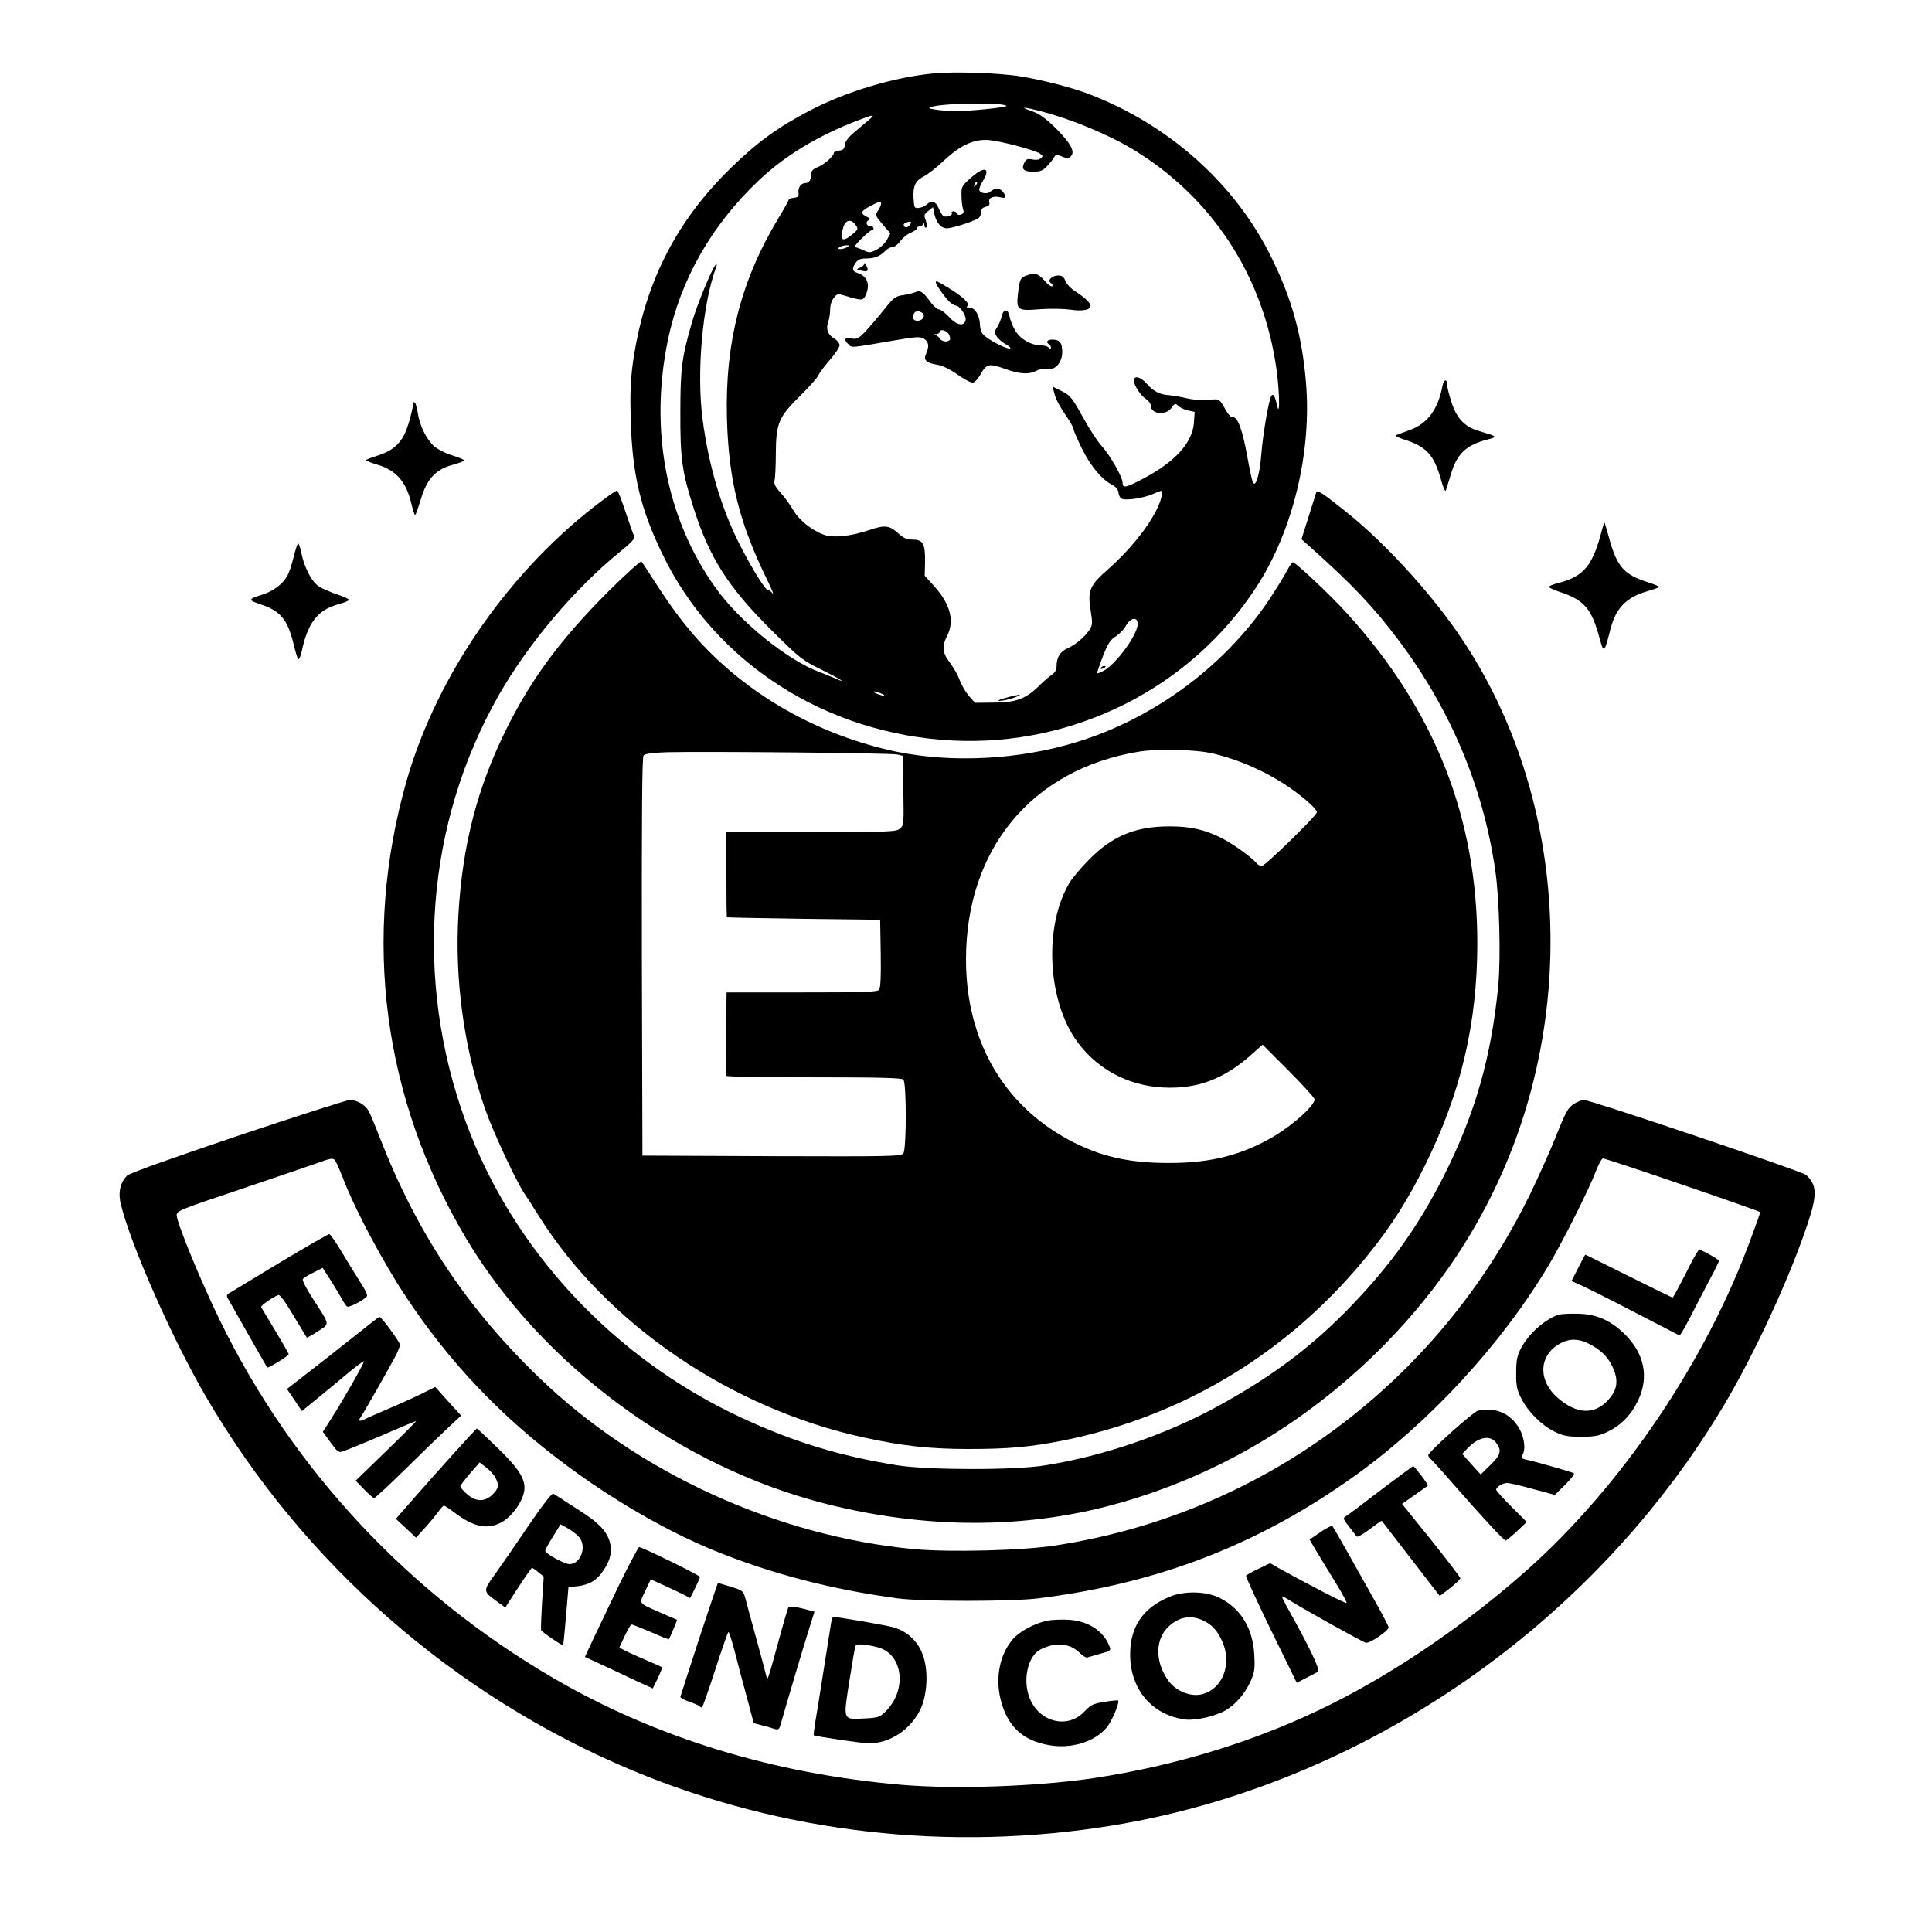 <?xml version="1.0" standalone="no"?>
<!DOCTYPE svg PUBLIC "-//W3C//DTD SVG 20010904//EN"
 "http://www.w3.org/TR/2001/REC-SVG-20010904/DTD/svg10.dtd">
<svg version="1.0" xmlns="http://www.w3.org/2000/svg"
 width="1024pt" height="1024pt" viewBox="0 0 1024 1024"
 preserveAspectRatio="xMidYMid meet">

<g transform="translate(0,1024) scale(0.1,-0.1)"
fill="#000000" stroke="none">
<path d="M4940 9850 c-204 -20 -460 -97 -648 -196 -170 -89 -275 -165 -416
-302 -296 -287 -463 -620 -522 -1038 -12 -92 -15 -161 -11 -304 9 -286 51
-465 167 -705 277 -577 868 -957 1540 -990 645 -32 1263 281 1610 815 193 298
293 712 262 1083 -21 248 -74 441 -183 662 -191 391 -547 708 -974 869 -84 32
-243 73 -355 91 -117 19 -356 27 -470 15z m394 -171 c8 -8 -202 -29 -275 -28
-30 0 -74 4 -99 8 -43 7 -44 8 -17 16 70 19 373 23 391 4z m184 -29 c160 -41
359 -124 491 -204 416 -254 686 -667 756 -1159 16 -108 20 -260 5 -201 -12 54
-20 68 -30 58 -14 -14 -46 -201 -55 -314 -8 -106 -31 -180 -45 -145 -5 11 -18
74 -30 140 -24 135 -51 208 -75 203 -10 -2 -26 15 -43 47 -24 44 -31 50 -57
48 -17 -1 -46 -2 -65 -3 -19 -1 -57 3 -85 10 -27 7 -66 13 -85 15 -52 3 -86
20 -121 60 -33 38 -69 47 -69 18 0 -26 35 -79 65 -99 14 -9 25 -25 25 -35 0
-44 78 -53 108 -12 19 26 21 27 39 10 11 -9 34 -20 52 -23 l33 -7 -4 -58 c-8
-106 -101 -208 -269 -296 -92 -49 -109 -52 -109 -22 0 30 -67 147 -110 194
-21 22 -66 91 -100 153 -57 103 -66 115 -111 138 l-50 25 7 -28 c9 -37 24 -67
68 -132 20 -29 36 -59 36 -66 0 -7 21 -55 46 -106 47 -93 105 -162 161 -190
17 -9 29 -23 31 -39 1 -13 8 -28 15 -32 18 -13 116 1 166 23 55 24 55 24 48
-10 -20 -97 -138 -259 -284 -388 -97 -85 -109 -113 -93 -214 11 -71 11 -81 -5
-106 -26 -39 -72 -79 -115 -98 -41 -18 -60 -49 -60 -95 0 -20 -8 -35 -26 -47
-15 -10 -46 -37 -69 -60 -68 -67 -122 -87 -239 -87 l-98 -1 -34 38 c-18 22
-39 59 -48 83 -8 24 -31 64 -50 90 -42 54 -45 87 -16 144 40 78 17 167 -65
259 l-54 60 2 73 c1 96 -11 118 -65 118 -32 0 -48 7 -79 35 -45 41 -71 43
-151 16 -97 -33 -188 -43 -239 -26 -65 23 -134 78 -165 132 -15 26 -45 67 -66
91 -28 30 -37 48 -33 62 3 11 7 77 7 147 1 161 15 193 132 308 45 44 86 91 93
105 6 14 34 51 62 83 28 32 51 67 51 77 0 10 -13 27 -29 36 -34 20 -45 52 -31
89 5 14 10 44 10 65 0 22 8 47 19 61 18 23 21 23 62 11 86 -26 94 -26 107 3
26 57 9 103 -45 119 -27 9 -29 23 -7 54 11 16 25 22 55 22 44 0 74 12 102 41
10 11 26 19 37 19 10 0 29 14 41 31 12 17 37 38 55 45 19 8 34 19 34 24 0 6 6
10 14 10 8 0 17 6 19 13 3 7 6 4 6 -6 1 -10 5 -16 10 -13 5 4 4 19 -2 37 -11
28 -10 33 13 51 l25 20 6 -31 c10 -50 36 -81 67 -81 27 0 127 31 164 51 10 5
18 20 18 33 0 17 7 26 24 30 18 4 23 11 19 25 -6 23 23 35 61 25 29 -7 32 2
12 29 -16 21 -44 22 -66 2 -18 -17 -60 -9 -60 11 0 7 9 28 20 46 43 71 6 79
-66 14 -46 -41 -49 -46 -48 -92 0 -27 4 -59 8 -71 6 -17 4 -24 -10 -30 -10 -4
-19 -2 -22 5 -2 7 -10 12 -18 12 -9 0 -13 -4 -9 -9 7 -12 -31 -25 -45 -16 -6
4 -17 22 -25 41 -15 37 -38 44 -65 19 -9 -8 -27 -16 -41 -17 -22 -3 -24 1 -27
48 -4 68 9 96 54 119 22 11 69 48 106 83 87 82 159 115 236 110 64 -5 246 -53
274 -72 16 -12 17 -15 4 -25 -9 -8 -27 -10 -45 -6 -24 5 -32 2 -41 -15 -19
-35 -6 -50 45 -50 38 0 52 5 73 28 15 15 32 36 38 47 9 17 14 18 43 5 28 -11
34 -11 47 2 24 24 -3 72 -84 152 -52 51 -84 73 -123 87 -71 24 -47 24 49 -1z
m-913 -46 c-16 -14 -51 -43 -77 -65 -31 -26 -48 -48 -50 -66 -2 -22 -9 -29
-30 -31 -16 -2 -28 -7 -28 -11 0 -17 -47 -60 -82 -75 -26 -10 -38 -21 -38 -35
0 -32 -11 -51 -30 -51 -24 0 -41 -23 -38 -51 3 -20 -2 -25 -24 -27 -16 -2 -28
-7 -28 -11 0 -4 -23 -46 -51 -92 -201 -331 -287 -665 -276 -1069 9 -326 66
-553 214 -855 24 -49 37 -81 28 -70 -9 11 -20 19 -25 18 -12 -3 -84 112 -150
242 -97 191 -164 418 -196 661 -33 252 -1 611 72 809 5 14 4 17 -4 10 -18 -17
-100 -216 -125 -305 -53 -184 -61 -242 -61 -475 -1 -247 9 -317 71 -510 84
-262 182 -416 408 -641 156 -155 165 -162 268 -213 103 -51 146 -79 70 -45
-21 9 -55 23 -77 31 -170 62 -427 269 -555 450 -260 365 -350 833 -251 1311
67 321 231 609 484 848 134 127 310 234 518 314 91 35 100 36 63 4z m566 -347
c-10 -9 -11 -8 -5 6 3 10 9 15 12 12 3 -3 0 -11 -7 -18z m-501 -97 c0 -6 -7
-22 -16 -36 -16 -24 -16 -26 24 -73 l41 -48 -18 -34 c-10 -18 -34 -42 -55 -52
-34 -18 -38 -18 -70 -3 -19 9 -39 16 -45 16 -6 0 9 20 35 45 25 25 49 45 55
45 5 0 9 5 9 10 0 6 -6 10 -14 10 -21 0 -31 21 -15 31 7 4 11 9 9 11 -3 2 -13
8 -23 13 -28 15 -23 27 24 52 49 26 59 28 59 13z m-135 -112 c15 -22 14 -24
-17 -50 -54 -46 -72 -31 -47 41 13 37 41 41 64 9z m285 -3 c-12 -15 -30 -12
-30 5 0 8 31 19 39 13 2 -1 -2 -9 -9 -18z m-330 -115 c-8 -5 -24 -10 -35 -10
-17 0 -17 2 -5 10 8 5 24 10 35 10 17 0 17 -2 5 -10z m1540 -1997 c0 -57 -116
-215 -182 -249 -17 -9 -31 -14 -33 -12 -1 2 12 41 30 88 27 70 40 89 69 107
19 13 42 36 51 52 24 47 65 56 65 14z m-1343 -379 c-5 -5 -57 13 -57 20 0 3
14 0 31 -6 16 -6 28 -12 26 -14z"/>
<path d="M4581 8842 c-1 -7 -11 -16 -23 -21 -21 -8 -21 -8 6 -15 35 -9 42 -2
28 26 -6 13 -11 17 -11 10z"/>
<path d="M5438 8779 c-30 -11 -34 -20 -43 -99 -9 -83 -1 -89 115 -79 56 4 123
3 162 -2 67 -10 108 -2 108 21 0 14 -34 46 -81 76 -23 14 -46 39 -52 55 -9 22
-18 29 -38 29 -34 0 -60 -27 -39 -40 8 -5 11 -12 7 -17 -5 -4 -23 9 -41 30
-33 38 -51 43 -98 26z"/>
<path d="M4960 8743 c0 -12 54 -87 75 -105 11 -10 25 -17 32 -18 19 0 54 -52
51 -74 -5 -38 -46 -32 -87 13 -21 23 -45 41 -54 41 -9 0 -31 19 -48 43 -36 50
-53 61 -76 49 -10 -5 -39 -12 -65 -16 -43 -6 -51 -13 -104 -79 -32 -40 -76
-91 -98 -115 -36 -37 -44 -41 -73 -36 -37 7 -43 -5 -16 -31 18 -19 8 -20 233
19 129 22 147 23 168 10 25 -16 28 -40 10 -80 -15 -33 2 -48 63 -58 25 -4 66
-24 105 -52 35 -25 72 -44 81 -42 10 2 27 21 39 42 33 58 44 61 128 32 83 -30
128 -32 170 -11 18 10 41 13 58 10 41 -9 78 34 78 89 0 49 -13 66 -52 66 -28
0 -37 -13 -18 -25 6 -3 10 -11 10 -18 0 -8 -3 -8 -12 1 -7 7 -26 12 -43 12
-53 0 -112 36 -137 83 -13 23 -25 56 -28 72 -7 39 -32 39 -40 0 -4 -17 -15
-43 -24 -58 -17 -25 -17 -29 -2 -52 9 -13 31 -32 49 -41 17 -10 27 -19 20 -21
-13 -5 -97 36 -132 65 -18 14 -25 30 -27 61 -2 51 -27 91 -57 91 -15 0 -18 3
-9 8 16 11 -26 51 -102 97 -62 37 -66 39 -66 28z m-72 -161 c20 -13 3 -42 -24
-42 -17 0 -24 6 -24 18 0 31 21 41 48 24z m140 -112 c7 -12 10 -25 7 -30 -9
-15 -43 -12 -52 4 -4 7 -15 16 -23 19 -12 4 -11 6 3 6 9 1 17 6 17 11 0 18 35
10 48 -10z"/>
<path d="M5355 6548 c-63 -16 -85 -27 -40 -21 22 3 54 12 70 19 35 15 26 15
-30 2z"/>
<path d="M5835 6700 c-3 -6 1 -7 9 -4 18 7 21 14 7 14 -6 0 -13 -4 -16 -10z"/>
<path d="M7645 8193 c-23 -123 -79 -198 -172 -232 -32 -12 -65 -24 -73 -27 -9
-3 9 -13 43 -24 118 -37 158 -81 196 -217 10 -37 21 -61 24 -53 3 8 15 46 26
83 32 112 82 159 197 188 53 14 52 15 -49 45 -75 22 -119 69 -146 159 -12 37
-21 75 -21 85 0 35 -18 30 -25 -7z"/>
<path d="M2190 8107 c0 -31 -27 -132 -46 -168 -29 -59 -71 -91 -146 -115 -32
-10 -58 -20 -58 -23 0 -3 27 -14 60 -24 100 -29 154 -91 181 -209 8 -32 16
-58 19 -58 3 0 16 37 30 82 32 109 78 159 168 184 34 9 62 20 62 24 0 4 -28
15 -62 26 -34 10 -78 32 -97 49 -41 36 -78 112 -87 178 -4 26 -11 50 -15 53
-5 3 -9 3 -9 1z"/>
<path d="M3194 7589 c-486 -363 -875 -919 -1038 -1484 -239 -834 -128 -1688
317 -2433 400 -668 1130 -1206 1902 -1402 529 -134 1051 -135 1530 -4 547 150
1033 439 1441 855 288 296 503 621 652 989 373 923 266 2006 -278 2785 -157
225 -391 478 -590 636 -127 101 -149 115 -154 98 -2 -8 -21 -66 -41 -130 l-37
-117 43 -38 c228 -203 342 -324 473 -499 274 -365 447 -776 511 -1217 22 -147
30 -467 16 -613 -37 -377 -121 -674 -287 -1005 -131 -260 -278 -468 -484 -683
-209 -219 -420 -378 -711 -538 -280 -153 -608 -266 -922 -316 -160 -26 -612
-25 -777 0 -304 48 -557 125 -835 255 -675 315 -1207 887 -1456 1565 -276 754
-212 1583 175 2263 156 273 402 564 638 756 68 55 85 75 79 87 -5 9 -25 67
-46 129 -20 61 -40 112 -44 112 -5 0 -39 -23 -77 -51z"/>
<path d="M8490 7429 c-48 -188 -96 -245 -234 -280 -25 -6 -46 -15 -46 -19 0
-5 24 -16 53 -26 132 -43 171 -87 213 -239 24 -91 27 -89 59 38 29 114 84 171
195 203 30 9 59 19 64 22 5 2 -24 15 -63 27 -124 40 -161 82 -202 232 -12 43
-23 80 -24 82 -2 1 -9 -17 -15 -40z"/>
<path d="M1556 7287 c-9 -40 -25 -87 -36 -104 -24 -40 -74 -77 -125 -93 -82
-26 -83 -30 -11 -54 104 -35 141 -81 173 -213 9 -37 19 -72 23 -76 5 -5 13 13
19 40 32 151 84 219 190 249 34 9 61 20 61 25 0 4 -28 17 -62 28 -35 12 -77
30 -95 41 -39 23 -79 99 -95 176 -6 29 -14 54 -18 54 -3 0 -14 -33 -24 -73z"/>
<path d="M3223 7104 c-251 -252 -403 -456 -537 -724 -155 -311 -234 -614 -256
-982 -21 -346 28 -709 140 -1033 41 -119 166 -388 212 -455 13 -19 48 -73 77
-120 360 -570 1014 -1015 1719 -1169 206 -45 350 -61 558 -61 210 0 327 11
499 45 646 130 1211 476 1627 998 115 144 200 278 289 457 191 383 279 756
279 1180 0 664 -224 1233 -685 1743 -88 98 -278 277 -293 277 -4 0 -18 -21
-32 -47 -14 -27 -55 -93 -91 -148 -247 -371 -649 -659 -1081 -775 -310 -84
-659 -92 -947 -23 -377 90 -716 282 -971 549 -88 93 -162 189 -255 334 -37 58
-71 109 -75 114 -5 4 -84 -68 -177 -160z m3207 -858 c140 -33 291 -100 410
-184 75 -52 140 -111 140 -127 0 -17 -275 -285 -292 -285 -9 0 -22 7 -29 16
-26 31 -125 102 -186 133 -89 44 -163 61 -273 61 -181 0 -301 -49 -426 -174
-44 -45 -93 -102 -108 -129 -130 -223 -116 -598 30 -819 105 -157 275 -252
469 -262 182 -9 324 45 473 179 l54 48 134 -134 c74 -74 137 -143 141 -154 8
-27 -108 -134 -214 -197 -167 -99 -333 -142 -553 -142 -218 -1 -372 35 -536
123 -349 188 -544 531 -544 955 0 586 348 1006 910 1101 104 18 307 13 400 -9z
m-1674 -5 l29 -7 3 -185 c3 -178 2 -185 -19 -201 -19 -17 -57 -18 -470 -18
l-449 0 0 -225 c0 -124 1 -226 3 -227 1 -1 184 -5 407 -8 l405 -5 3 -179 c2
-123 -1 -183 -9 -192 -9 -12 -83 -14 -410 -14 l-398 0 -3 -217 c-2 -120 -2
-221 0 -225 2 -5 211 -8 466 -8 346 0 465 -3 474 -12 17 -17 17 -368 0 -391
-12 -16 -63 -17 -698 -15 l-685 3 -3 1054 c-1 755 1 1058 9 1067 8 9 45 14
122 17 201 5 1194 -4 1223 -12z"/>
<path d="M1261 4220 c-347 -117 -573 -198 -586 -210 -37 -35 -50 -89 -35 -151
52 -215 270 -709 450 -1019 516 -887 1318 -1590 2265 -1985 793 -331 1678
-432 2544 -290 1326 218 2549 1062 3246 2240 164 279 344 671 439 958 48 146
46 198 -12 250 -21 19 -1141 397 -1177 397 -12 0 -37 -10 -56 -23 -29 -19 -42
-44 -91 -167 -32 -80 -95 -221 -141 -315 -492 -1001 -1422 -1689 -2512 -1856
-170 -27 -558 -37 -746 -20 -727 67 -1466 403 -1988 906 -386 371 -651 770
-847 1273 -24 62 -51 126 -59 142 -18 34 -62 60 -102 60 -15 -1 -282 -86 -592
-190z m516 -132 c5 -7 25 -51 43 -98 67 -172 212 -443 333 -625 230 -347 502
-633 842 -886 251 -188 535 -352 785 -455 306 -125 624 -208 980 -256 128 -17
603 -17 740 0 638 79 1171 285 1681 650 396 284 774 693 1025 1112 75 125 217
408 255 508 13 34 29 62 35 62 20 0 834 -279 834 -285 0 -2 -22 -65 -50 -140
-237 -648 -683 -1308 -1186 -1756 -315 -280 -688 -536 -1034 -709 -384 -193
-823 -329 -1267 -395 -299 -44 -732 -59 -1013 -35 -678 58 -1303 249 -1844
564 -770 448 -1390 1113 -1772 1901 -99 203 -224 507 -227 551 -2 26 2 28 333
139 184 62 367 125 405 138 82 30 90 31 102 15z"/>
<path d="M1486 3550 c-137 -83 -258 -156 -269 -163 -19 -12 -19 -13 1 -47 41
-74 196 -345 198 -348 4 -6 114 62 114 70 0 4 -32 60 -71 125 -39 65 -73 121
-75 125 -4 7 61 53 91 64 8 4 37 -35 80 -108 37 -62 69 -115 71 -117 2 -2 29
13 59 33 64 42 67 27 -27 173 -33 51 -57 97 -53 103 3 6 29 22 56 35 l49 25
44 -68 c24 -38 51 -83 60 -100 9 -17 21 -34 26 -37 11 -7 94 37 105 55 4 6
-11 37 -32 69 -21 32 -65 104 -98 159 -33 56 -64 101 -70 101 -5 0 -122 -67
-259 -149z"/>
<path d="M8956 3532 c-40 -80 -84 -163 -90 -169 -1 -2 -105 49 -231 112 -126
63 -231 115 -232 115 -2 0 -19 -32 -38 -70 l-36 -70 48 -21 c26 -11 153 -75
282 -142 130 -67 239 -123 242 -125 4 -2 30 43 59 100 29 57 75 144 101 194
27 50 49 95 49 100 0 8 -37 30 -102 62 -4 2 -27 -37 -52 -86z"/>
<path d="M8259 3271 c-70 -23 -158 -101 -197 -176 -21 -41 -26 -64 -26 -130
-1 -67 3 -89 26 -135 35 -71 107 -143 177 -178 48 -23 69 -27 141 -27 71 0 94
4 140 26 73 35 126 90 163 168 58 123 32 248 -72 350 -75 73 -147 105 -246
108 -44 1 -92 -1 -106 -6z m177 -161 c62 -35 96 -74 119 -134 23 -60 14 -106
-31 -156 -73 -81 -169 -76 -269 12 -104 91 -99 223 10 285 56 32 108 29 171
-7z"/>
<path d="M1975 3234 c-16 -13 -125 -99 -242 -191 l-212 -165 40 -59 39 -58 76
62 c42 34 115 94 162 134 48 40 88 70 91 68 4 -5 -109 -204 -175 -307 l-43
-67 41 -56 c33 -46 43 -55 61 -49 12 3 103 40 202 82 99 43 184 79 190 80 5 2
-64 -68 -155 -156 l-165 -160 45 -46 c24 -25 48 -46 53 -46 5 0 78 67 161 149
83 82 185 180 225 218 l75 70 -69 76 -68 76 -66 -33 c-36 -18 -115 -54 -176
-80 -60 -26 -118 -51 -127 -56 -26 -15 -43 -13 -30 3 12 14 159 273 191 334
11 23 21 48 21 55 0 15 -98 148 -108 148 -4 -1 -20 -12 -37 -26z"/>
<path d="M7833 2763 c-23 -5 -263 -219 -263 -236 0 -5 6 -15 14 -21 7 -6 61
-65 118 -131 156 -178 269 -300 278 -300 4 0 31 22 60 49 l52 49 -81 81 c-45
45 -81 85 -81 90 0 15 34 35 57 36 12 0 75 -14 138 -32 l116 -31 54 53 c30 30
52 57 47 61 -6 6 -187 58 -255 73 -24 6 -26 9 -16 28 18 33 5 105 -28 152 -50
70 -119 97 -210 79z m96 -169 c32 -41 26 -65 -30 -119 l-51 -50 -49 54 -49 55
23 24 c59 65 122 79 156 36z"/>
<path d="M2419 2552 c-58 -64 -154 -172 -213 -239 l-108 -123 54 -50 53 -50
48 53 c26 28 57 67 70 84 12 18 26 33 30 33 4 0 31 -18 60 -40 92 -69 160 -86
230 -56 67 28 136 125 137 190 0 55 -39 112 -146 215 -58 56 -106 101 -107
100 -1 0 -50 -53 -108 -117z m207 -144 c20 -39 18 -56 -15 -89 -41 -40 -88
-40 -136 2 -19 17 -35 35 -35 41 0 5 23 36 51 68 l51 59 35 -27 c19 -15 41
-39 49 -54z"/>
<path d="M7318 2342 c-91 -70 -174 -132 -184 -138 -17 -10 -16 -14 16 -55 18
-24 37 -48 41 -53 4 -4 35 13 69 39 34 26 62 46 64 44 2 -2 71 -93 155 -201
l152 -197 55 42 c29 23 54 47 54 52 0 6 -70 96 -154 202 l-155 192 67 47 c37
26 68 48 70 50 5 3 -71 103 -78 103 -3 0 -80 -58 -172 -127z"/>
<path d="M2804 2158 c-64 -95 -144 -211 -177 -257 -68 -94 -68 -94 4 -147 l47
-34 68 105 c38 58 71 105 74 105 3 0 18 -10 33 -23 l29 -23 -9 -137 c-4 -75
-7 -141 -5 -147 3 -9 106 -80 116 -80 2 0 9 69 16 154 l13 154 49 5 c64 8 103
32 138 86 37 55 46 101 31 152 -17 55 -58 98 -153 159 -46 29 -94 60 -108 70
-14 9 -30 19 -37 23 -7 5 -53 -54 -129 -165z m267 -67 c40 -51 6 -141 -53
-141 -27 0 -128 56 -128 70 0 9 16 37 67 118 l14 23 41 -23 c22 -13 49 -34 59
-47z"/>
<path d="M6998 2119 l-57 -39 43 -73 c24 -39 69 -114 101 -165 31 -51 55 -96
52 -98 -4 -5 -194 93 -364 187 l-41 24 -62 -30 c-34 -16 -64 -33 -66 -37 -2
-3 57 -133 132 -287 l137 -280 51 26 c28 14 56 29 62 34 12 9 -49 135 -152
319 -23 41 -41 76 -39 78 2 2 20 -7 42 -21 72 -46 383 -219 402 -224 20 -5
121 63 121 82 0 5 -33 69 -73 140 -40 72 -106 189 -146 260 -40 72 -76 133
-79 137 -4 3 -33 -11 -64 -33z"/>
<path d="M3283 1843 c-52 -109 -115 -240 -139 -291 l-44 -94 108 -50 c59 -28
140 -65 179 -84 l73 -33 27 55 c14 30 24 56 22 57 -2 2 -55 26 -117 52 -62 27
-111 51 -109 54 2 3 15 32 30 64 15 31 30 57 34 57 5 0 50 -18 102 -40 51 -23
95 -40 96 -38 6 7 45 101 43 103 -2 0 -41 18 -88 38 -120 53 -114 44 -80 115
l29 61 75 -34 c42 -19 89 -41 105 -50 l29 -15 26 52 c14 29 26 55 26 60 0 8
-306 158 -322 158 -5 0 -52 -89 -105 -197z"/>
<path d="M3705 1553 c-53 -164 -98 -302 -99 -307 0 -5 20 -16 46 -25 26 -9 50
-19 54 -23 4 -5 10 -8 14 -8 4 0 35 90 71 200 35 110 67 200 70 200 4 0 18
-46 33 -102 14 -57 43 -166 64 -242 l37 -139 45 -12 c25 -6 55 -15 67 -19 19
-6 23 -2 31 26 39 136 129 439 152 510 l27 86 -65 17 c-36 9 -68 12 -72 8 -4
-4 -28 -87 -54 -183 -58 -211 -58 -211 -64 -185 -2 11 -26 99 -52 195 -27 96
-53 194 -59 217 -11 41 -14 43 -77 63 -37 11 -67 20 -69 20 -1 0 -46 -134
-100 -297z"/>
<path d="M6197 1776 c-139 -58 -207 -158 -207 -305 0 -186 117 -323 295 -345
52 -6 159 18 211 49 54 32 101 86 132 153 21 47 24 64 20 140 -7 142 -72 248
-186 304 -71 35 -188 37 -265 4z m171 -121 c51 -22 81 -52 108 -110 56 -118 8
-254 -102 -284 -64 -18 -147 17 -187 79 -67 100 -63 216 9 281 52 48 111 59
172 34z"/>
<path d="M4405 1638 c-3 -18 -21 -132 -40 -253 -19 -121 -39 -247 -45 -279 -5
-33 -8 -61 -7 -63 7 -6 255 -43 293 -43 110 0 218 71 271 177 39 80 45 212 13
295 -26 70 -83 123 -155 143 -39 11 -293 55 -319 55 -3 0 -8 -15 -11 -32z
m247 -129 c136 -35 158 -230 38 -344 -27 -26 -39 -30 -104 -33 -121 -6 -117
-14 -85 193 15 97 30 182 32 190 6 14 50 12 119 -6z"/>
<path d="M5550 1650 c-66 -14 -145 -56 -181 -97 -70 -81 -95 -204 -65 -323 36
-141 117 -216 258 -240 115 -20 238 17 302 92 28 32 72 136 62 145 -2 2 -34
-1 -72 -7 -60 -10 -72 -16 -104 -49 -95 -104 -259 -54 -300 90 -27 93 3 205
64 236 79 41 156 34 208 -17 16 -16 34 -27 41 -25 7 2 38 11 69 20 55 15 57
16 48 40 -31 81 -113 134 -217 140 -38 2 -88 0 -113 -5z"/>
</g>
</svg>
